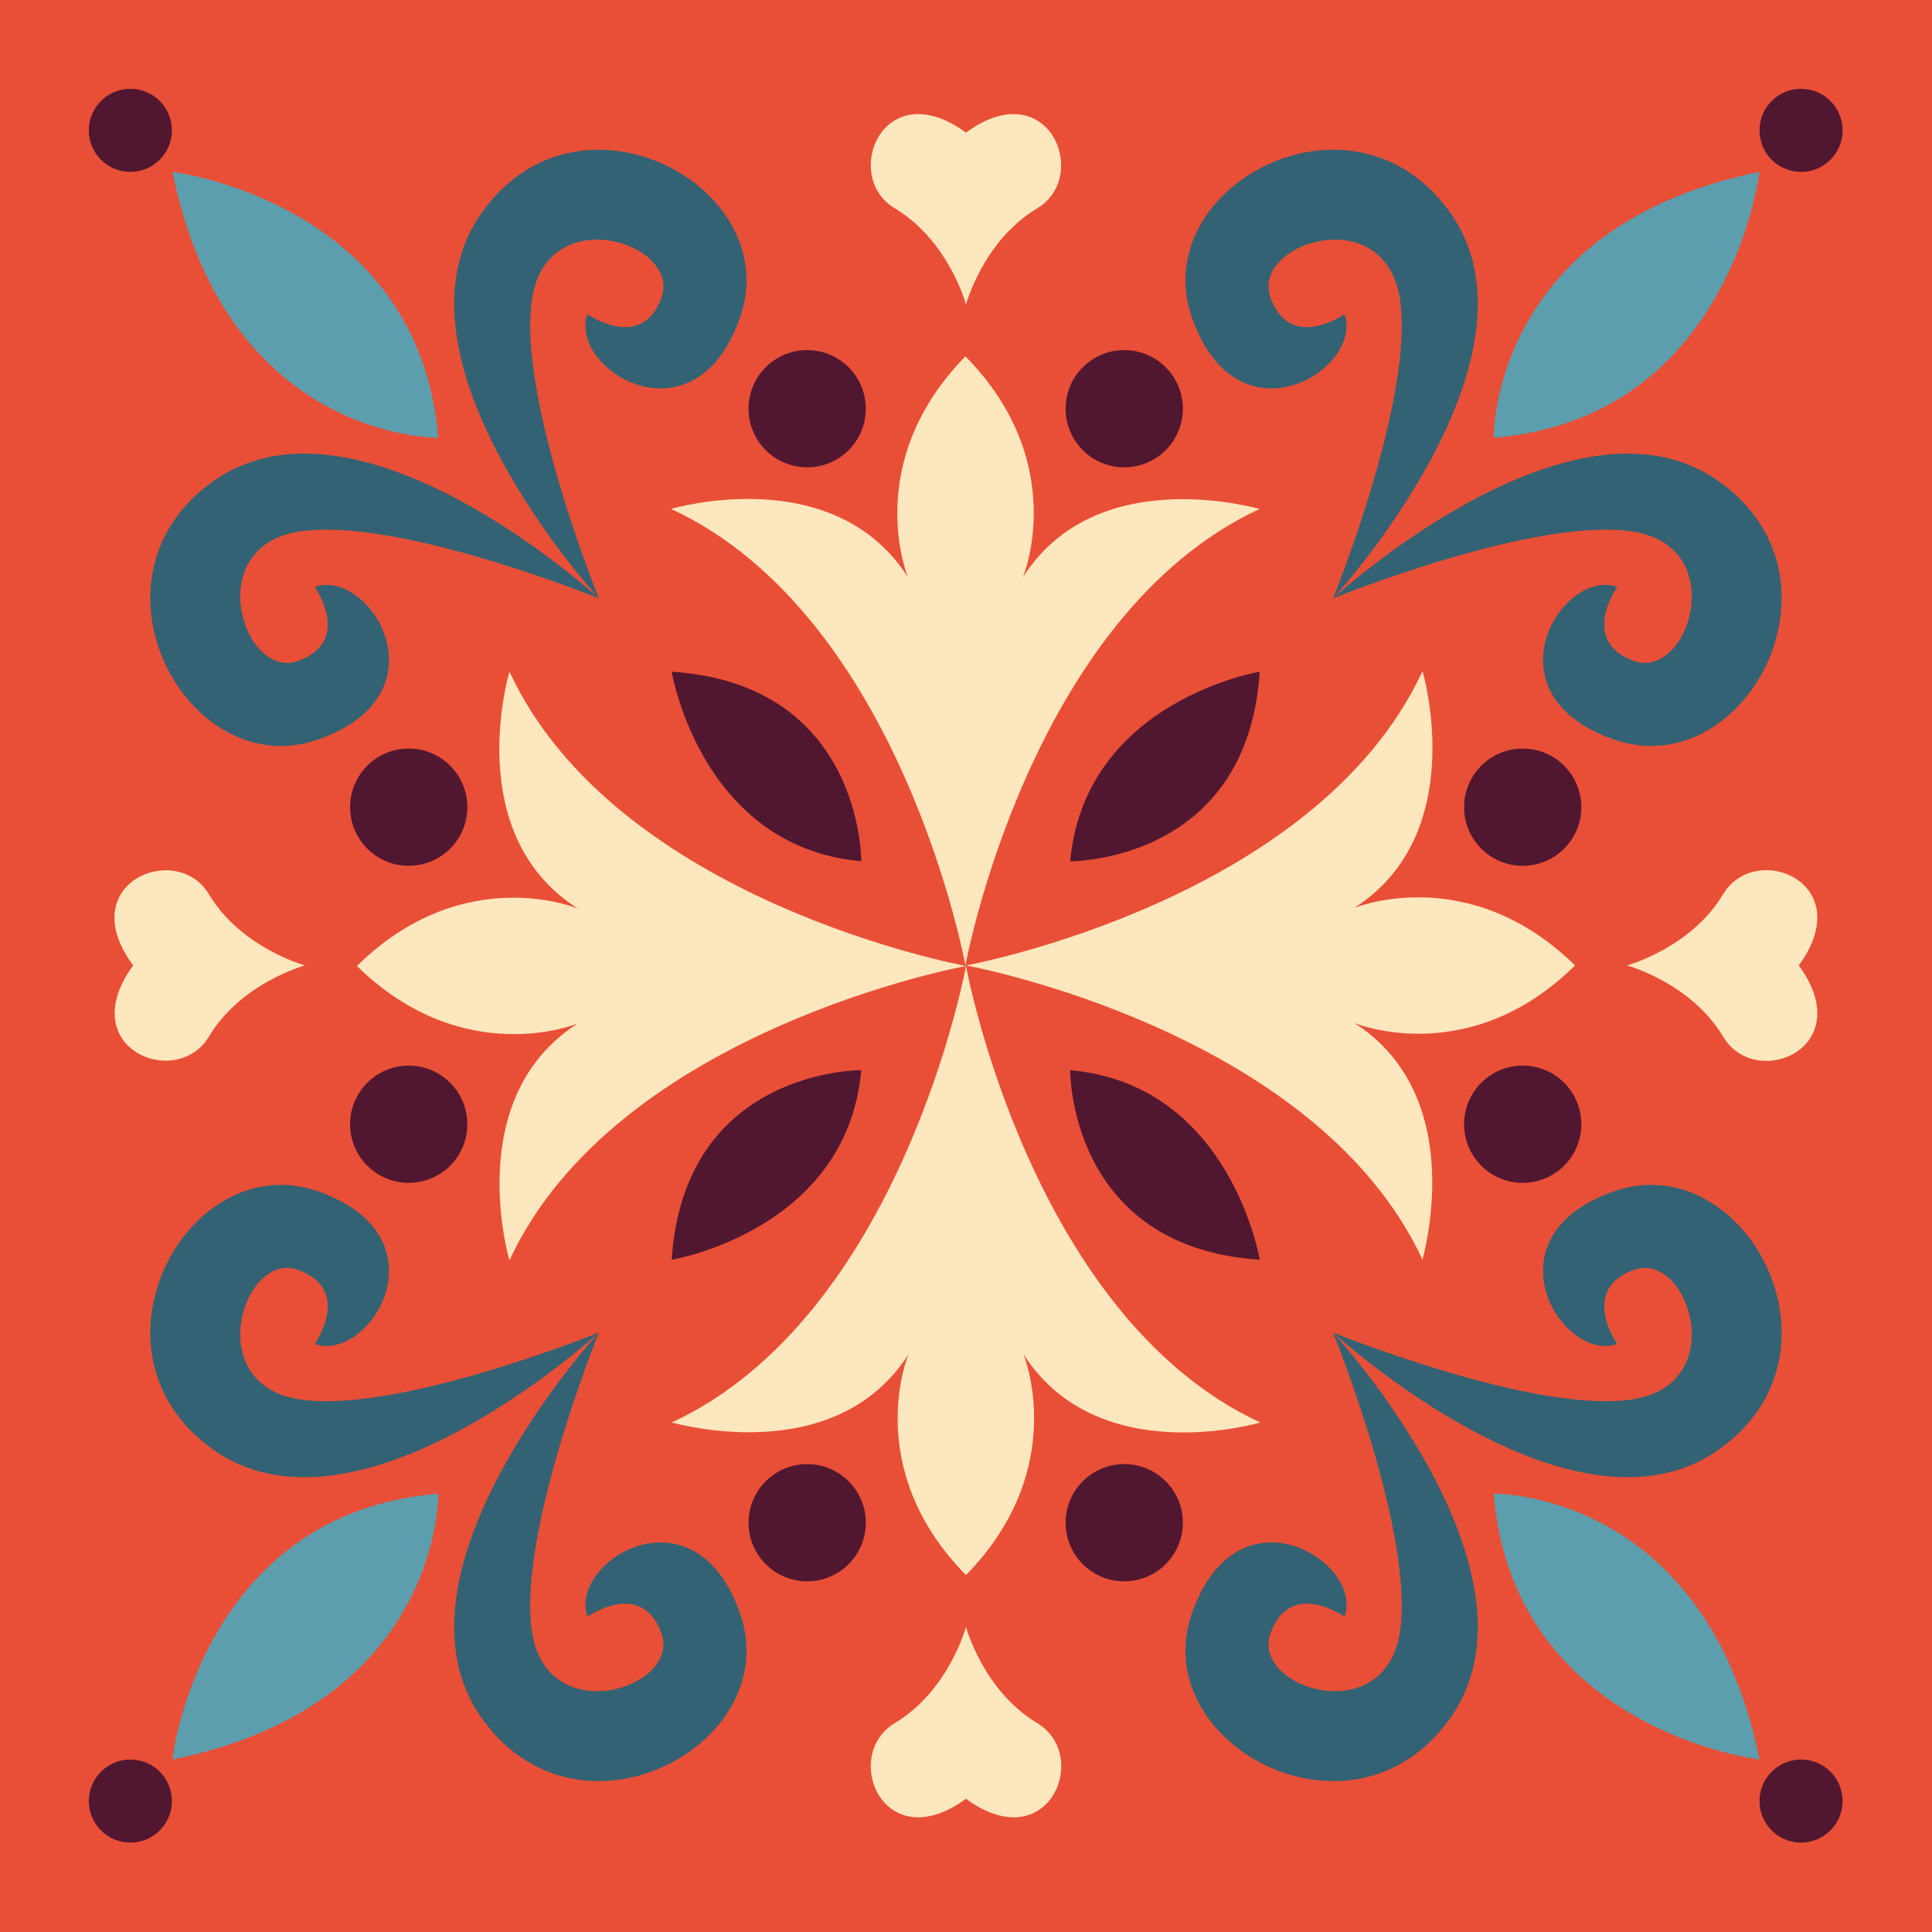 <?xml version="1.0" encoding="UTF-8" standalone="no"?>
<svg
   xmlns:dc="http://purl.org/dc/elements/1.1/"
   xmlns:cc="http://creativecommons.org/ns#"
   xmlns:rdf="http://www.w3.org/1999/02/22-rdf-syntax-ns#"
   xmlns:svg="http://www.w3.org/2000/svg"
   xmlns="http://www.w3.org/2000/svg"
   xmlns:sodipodi="http://sodipodi.sourceforge.net/DTD/sodipodi-0.dtd"
   xmlns:inkscape="http://www.inkscape.org/namespaces/inkscape"
   width="89.8mm"
   height="89.8mm"
   viewBox="0 0 89.8 89.8"
   version="1.1"
   id="svg13777"
   inkscape:version="1.0.1 (3bc2e813f5, 2020-09-07)"
   sodipodi:docname="ceremony_15.svg">
  <defs
     id="defs13771" />
  <sodipodi:namedview
     id="base"
     pagecolor="#ffffff"
     bordercolor="#666666"
     borderopacity="1.0"
     inkscape:pageopacity="0.0"
     inkscape:pageshadow="2"
     inkscape:zoom="4.0542133"
     inkscape:cx="164.15022"
     inkscape:cy="169.7"
     inkscape:document-units="mm"
     inkscape:current-layer="layer1"
     inkscape:document-rotation="0"
     showgrid="false"
     fit-margin-top="0"
     fit-margin-left="0"
     fit-margin-right="0"
     fit-margin-bottom="0"
     inkscape:window-width="2560"
     inkscape:window-height="1566"
     inkscape:window-x="0"
     inkscape:window-y="0"
     inkscape:window-maximized="1" />
  <g
     inkscape:label="Layer 1"
     inkscape:groupmode="layer"
     id="layer1"
     transform="translate(24.489,26.001)">
    <rect
       x="-24.489"
       y="-26.001"
       fill="#f1f2f2"
       width="89.8"
       height="89.8"
       id="rect5344"
       style="stroke-width:0.265;fill:#e94f37" />
    <g
       id="g14531"
       style="fill:#fde7be">
      <path
         fill="#3069b3"
         d="m 23.057,0.828 c 0,0 2.223,-5.292 -2.672,-10.266 C 15.516,-4.464 17.712,0.828 17.712,0.828 14.246,-4.596 6.705,-2.347 6.705,-2.347 17.421,2.627 20.384,18.872 20.384,18.872 c 0,0 2.963,-16.245 13.679,-21.22 0,0.026 -7.541,-2.249 -11.007,3.175 z"
         id="path5346"
         style="stroke-width:0.265;fill:#fde7be" />
      <path
         fill="#3069b3"
         d="m 38.455,21.545 c 0,0 5.292,2.223 10.266,-2.672 -4.974,-4.868 -10.266,-2.672 -10.266,-2.672 5.424,-3.466 3.175,-11.007 3.175,-11.007 C 36.656,15.909 20.411,18.872 20.411,18.872 c 0,0 16.245,2.963 21.22,13.679 -0.026,0 2.249,-7.541 -3.175,-11.007 z"
         id="path5348"
         style="stroke-width:0.265;fill:#fde7be" />
      <path
         fill="#3069b3"
         d="m 17.738,36.943 c 0,0 -2.223,5.292 2.672,10.266 4.868,-4.974 2.672,-10.266 2.672,-10.266 3.466,5.424 11.007,3.175 11.007,3.175 C 23.374,35.144 20.411,18.899 20.411,18.899 c 0,0 -2.963,16.245 -13.679,21.22 0,-0.026 7.541,2.249 11.007,-3.175 z"
         id="path5350"
         style="stroke-width:0.265;fill:#fde7be" />
      <path
         fill="#3069b3"
         d="m 2.366,16.227 c 0,0 -5.292,-2.223 -10.266,2.672 4.974,4.868 10.266,2.672 10.266,2.672 -5.424,3.466 -3.175,11.007 -3.175,11.007 C 4.165,21.862 20.411,18.899 20.411,18.899 c 0,0 -16.245,-2.963 -21.22,-13.679 0,0 -2.275,7.541 3.175,11.007 z"
         id="path5352"
         style="stroke-width:0.265;fill:#fde7be" />
    </g>
    <g
       id="g14537"
       style="fill:#511730">
      <path
         fill="#3069b3"
         d="m 15.542,14.03 c 0,0 0.079,-8.229 -8.811,-8.811 0,0 1.349,8.149 8.811,8.811 z"
         id="path5354"
         style="stroke-width:0.265;fill:#511730" />
      <path
         fill="#3069b3"
         d="m 25.253,14.03 c 0,0 8.229,0.079 8.811,-8.811 0,0 -8.123,1.349 -8.811,8.811 z"
         id="path5356"
         style="stroke-width:0.265;fill:#511730" />
      <path
         fill="#3069b3"
         d="m 25.253,23.741 c 0,0 -0.079,8.229 8.811,8.811 0,0 -1.349,-8.149 -8.811,-8.811 z"
         id="path5358"
         style="stroke-width:0.265;fill:#511730" />
      <path
         fill="#3069b3"
         d="m 15.542,23.741 c 0,0 -8.229,-0.079 -8.811,8.811 0,0 8.149,-1.349 8.811,-8.811 z"
         id="path5360"
         style="stroke-width:0.265;fill:#511730" />
    </g>
    <g
       id="g14525"
       style="fill:#326273">
      <path
         fill="#3069b3"
         d="m 3.345,1.807 c 0,0 -10.345,-11.245 -5.371,-18.018 4.551,-6.244 14.049,-1.058 11.933,4.974 -2.117,6.032 -7.99,2.408 -7.091,-0.159 0,0 2.514,1.773 3.44,-0.767 0.926,-2.54 -5.265,-4.524 -6.006,0 C -0.491,-7.639 3.345,1.807 3.345,1.807 Z"
         id="path5362"
         style="stroke-width:0.265;fill:#326273" />
      <path
         fill="#3069b3"
         d="m 3.345,1.807 c 0,0 -11.245,-10.345 -18.018,-5.371 -6.244,4.551 -1.058,14.049 4.974,11.933 6.032,-2.117 2.408,-7.99 -0.159,-7.091 0,0 1.773,2.514 -0.767,3.44 -2.54,0.926 -4.524,-5.265 0,-6.006 4.524,-0.741 13.97,3.096 13.97,3.096 z"
         id="path5364"
         style="stroke-width:0.265;fill:#326273" />
      <path
         fill="#3069b3"
         d="m 37.476,1.807 c 0,0 11.245,-10.345 18.018,-5.371 6.244,4.551 1.058,14.049 -4.974,11.933 -6.032,-2.117 -2.408,-7.99 0.159,-7.091 0,0 -1.773,2.514 0.767,3.44 2.54,0.926 4.524,-5.265 0,-6.006 -4.524,-0.741 -13.97,3.096 -13.97,3.096 z"
         id="path5372"
         style="stroke-width:0.265;fill:#326273" />
      <path
         fill="#3069b3"
         d="m 37.476,1.807 c 0,0 10.345,-11.245 5.371,-18.018 -4.551,-6.244 -14.049,-1.058 -11.933,4.974 2.117,6.032 7.99,2.408 7.091,-0.159 0,0 -2.514,1.773 -3.44,-0.767 -0.926,-2.54 5.265,-4.524 6.006,0 0.741,4.524 -3.096,13.97 -3.096,13.97 z"
         id="path5374"
         style="stroke-width:0.265;fill:#326273" />
      <path
         fill="#3069b3"
         d="m 37.476,35.938 c 0,0 10.345,11.245 5.371,18.018 -4.551,6.244 -14.049,1.058 -11.933,-4.974 2.117,-6.032 7.99,-2.408 7.091,0.159 0,0 -2.514,-1.773 -3.44,0.767 -0.926,2.54 5.265,4.524 6.006,0 0.741,-4.524 -3.096,-13.97 -3.096,-13.97 z"
         id="path5382"
         style="stroke-width:0.265;fill:#326273" />
      <path
         fill="#3069b3"
         d="m 37.476,35.938 c 0,0 11.245,10.345 18.018,5.371 6.244,-4.551 1.058,-14.049 -4.974,-11.933 -6.032,2.117 -2.408,7.99 0.159,7.091 0,0 -1.773,-2.514 0.767,-3.44 2.54,-0.926 4.524,5.265 0,6.006 -4.524,0.741 -13.97,-3.096 -13.97,-3.096 z"
         id="path5384"
         style="stroke-width:0.265;fill:#326273" />
      <path
         fill="#3069b3"
         d="m 3.345,35.938 c 0,0 -11.245,10.345 -18.018,5.371 -6.244,-4.551 -1.058,-14.049 4.974,-11.933 6.032,2.117 2.408,7.99 -0.159,7.091 0,0 1.773,-2.514 -0.767,-3.44 -2.54,-0.926 -4.524,5.265 0,6.006 4.524,0.741 13.97,-3.096 13.97,-3.096 z"
         id="path5392"
         style="stroke-width:0.265;fill:#326273" />
      <path
         fill="#3069b3"
         d="m 3.345,35.938 c 0,0 -10.345,11.245 -5.371,18.018 4.551,6.244 14.049,1.058 11.933,-4.974 -2.117,-6.032 -7.99,-2.408 -7.091,0.159 0,0 2.514,-1.773 3.44,0.767 0.926,2.54 -5.265,4.524 -6.006,0 -0.741,-4.524 3.096,-13.97 3.096,-13.97 z"
         id="path5394"
         style="stroke-width:0.265;fill:#326273" />
    </g>
    <g
       id="g14509"
       style="fill:#5c9ead">
      <path
         fill="#3069b3"
         d="m -4.116,-5.655 c 0,0 -9.816,0.159 -12.356,-12.356 -0.026,0 11.43,1.349 12.356,12.356 z"
         id="path5366"
         style="stroke-width:0.265;fill:#5c9ead" />
      <path
         fill="#3069b3"
         d="m 44.938,-5.655 c 0,0 -0.159,-9.816 12.356,-12.356 0,0 -1.349,11.456 -12.356,12.356 z"
         id="path5376"
         style="stroke-width:0.265;fill:#5c9ead" />
      <path
         fill="#3069b3"
         d="m 44.938,43.426 c 0,0 9.816,-0.159 12.356,12.356 0,0 -11.456,-1.349 -12.356,-12.356 z"
         id="path5386"
         style="stroke-width:0.265;fill:#5c9ead" />
      <path
         fill="#3069b3"
         d="m -4.116,43.426 c 0,0 0.159,9.816 -12.356,12.356 -0.026,0 1.323,-11.456 12.356,-12.356 z"
         id="path5396"
         style="stroke-width:0.265;fill:#5c9ead" />
    </g>
    <g
       id="g5588"
       style="fill:#511730">
      <circle
         fill="#3069b3"
         cx="-18.43"
         cy="-19.942"
         r="1.931"
         id="circle5368"
         style="stroke-width:0.265;fill:#511730" />
      <circle
         fill="#3069b3"
         cx="59.225"
         cy="-19.942"
         r="1.931"
         id="circle5378"
         style="stroke-width:0.265;fill:#511730" />
      <circle
         fill="#3069b3"
         cx="59.225"
         cy="57.713"
         r="1.931"
         id="circle5388"
         style="stroke-width:0.265;fill:#511730" />
      <circle
         fill="#3069b3"
         cx="-18.43"
         cy="57.713"
         r="1.931"
         id="circle5398"
         style="stroke-width:0.265;fill:#511730" />
    </g>
    <g
       id="g14547"
       style="fill:#511730">
      <circle
         fill="#3069b3"
         cx="13.029"
         cy="-7.004"
         r="2.725"
         id="circle5402"
         style="stroke-width:0.265;fill:#511730" />
      <circle
         fill="#3069b3"
         cx="27.766"
         cy="-7.004"
         r="2.725"
         id="circle5404"
         style="stroke-width:0.265;fill:#511730" />
      <circle
         fill="#3069b3"
         cx="46.287"
         cy="11.517"
         r="2.725"
         id="circle5408"
         style="stroke-width:0.265;fill:#511730" />
      <circle
         fill="#3069b3"
         cx="46.287"
         cy="26.254"
         r="2.725"
         id="circle5410"
         style="stroke-width:0.265;fill:#511730" />
      <circle
         fill="#3069b3"
         cx="27.766"
         cy="44.775"
         r="2.725"
         id="circle5414"
         style="stroke-width:0.265;fill:#511730" />
      <circle
         fill="#3069b3"
         cx="13.029"
         cy="44.775"
         r="2.725"
         id="circle5416"
         style="stroke-width:0.265;fill:#511730" />
      <circle
         fill="#3069b3"
         cx="-5.492"
         cy="26.254"
         r="2.725"
         id="circle5420"
         style="stroke-width:0.265;fill:#511730" />
      <circle
         fill="#3069b3"
         cx="-5.492"
         cy="11.517"
         r="2.725"
         id="circle5422"
         style="stroke-width:0.265;fill:#511730" />
    </g>
    <g
       id="g14515"
       style="fill:#fde7be">
      <path
         fill="#3069b3"
         d="m 20.411,-19.836 c -3.836,-2.805 -5.821,2.011 -3.307,3.519 2.514,1.508 3.307,4.471 3.307,4.471 0,0 0.794,-2.963 3.307,-4.471 2.514,-1.508 0.503,-6.324 -3.307,-3.519 z"
         id="path5426"
         style="stroke-width:0.265;fill:#fde7be" />
      <path
         fill="#3069b3"
         d="m 59.119,18.872 c 2.805,-3.836 -2.011,-5.821 -3.519,-3.307 -1.508,2.514 -4.471,3.307 -4.471,3.307 0,0 2.963,0.794 4.471,3.307 1.508,2.54 6.324,0.529 3.519,-3.307 z"
         id="path5428"
         style="stroke-width:0.265;fill:#fde7be" />
      <path
         fill="#3069b3"
         d="m 20.411,57.607 c 3.836,2.805 5.821,-2.011 3.307,-3.519 -2.514,-1.508 -3.307,-4.471 -3.307,-4.471 0,0 -0.794,2.963 -3.307,4.471 -2.514,1.508 -0.529,6.324 3.307,3.519 z"
         id="path5430"
         style="stroke-width:0.265;fill:#fde7be" />
      <path
         fill="#3069b3"
         d="m -18.298,18.872 c -2.805,3.836 2.011,5.821 3.519,3.307 1.508,-2.514 4.471,-3.307 4.471,-3.307 0,0 -2.963,-0.794 -4.471,-3.307 -1.508,-2.514 -6.35,-0.503 -3.519,3.307 z"
         id="path5432"
         style="stroke-width:0.265;fill:#fde7be" />
    </g>
  </g>
</svg>
